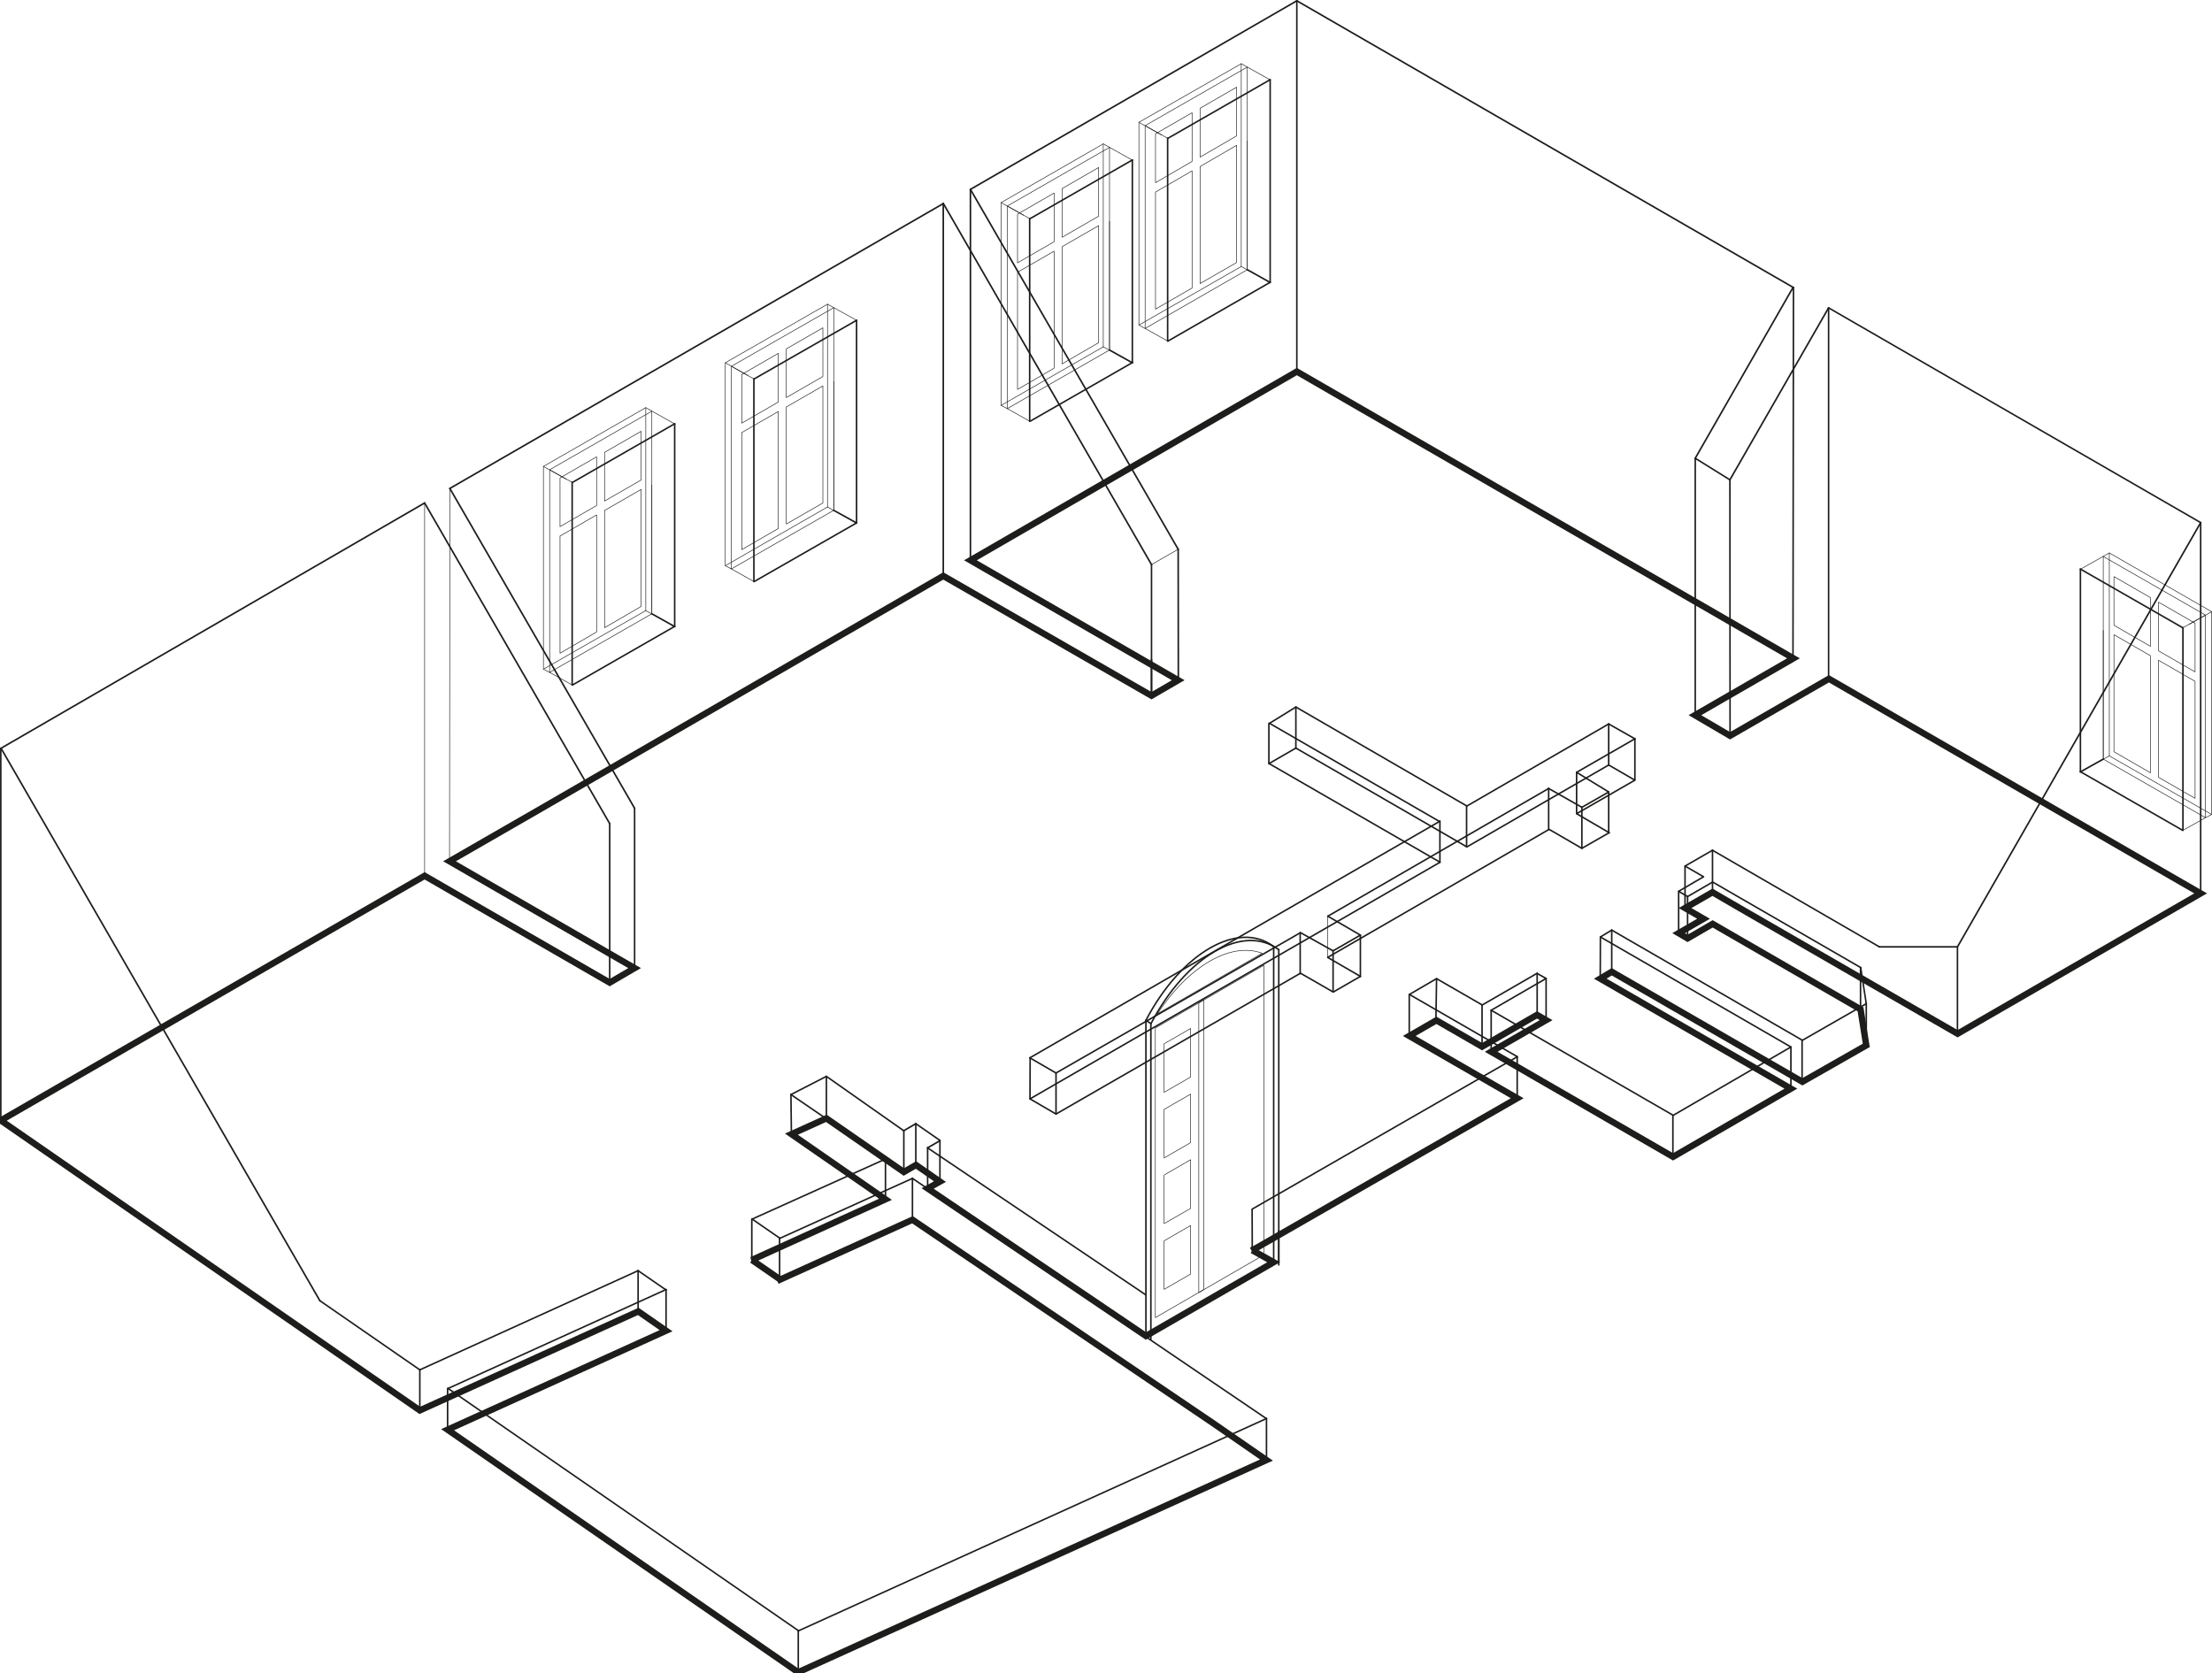 <?xml version="1.0" encoding="utf-8"?>
<!-- Generator: Adobe Illustrator 21.1.0, SVG Export Plug-In . SVG Version: 6.00 Build 0)  -->
<svg version="1.1" id="Warstwa_1" xmlns="http://www.w3.org/2000/svg"  x="0px" y="0px"
	 viewBox="0 0 1385.2 1047.8" style="enable-background:new 0 0 1385.2 1047.8;" xml:space="preserve">
<style type="text/css">
	.st0{fill:none;stroke:#1D1D1B;stroke-width:0.96;stroke-linecap:round;stroke-linejoin:round;}
	.st1{fill:none;stroke:#1D1D1B;stroke-width:0.24;stroke-linecap:round;stroke-linejoin:round;}
	.st2{fill:none;stroke:#1D1D1B;stroke-width:0.99;stroke-linecap:round;stroke-linejoin:round;}
	.st3{fill:none;stroke:#1D1D1B;stroke-width:0.36;stroke-linecap:round;stroke-linejoin:round;}
	.st4{fill:none;stroke:#1D1D1B;stroke-width:0.97;stroke-linecap:round;stroke-linejoin:round;}
	.st5{fill:none;stroke:#1D1D1B;stroke-linecap:round;stroke-linejoin:round;}
	.st6{fill:none;stroke:#1D1D1B;stroke-linecap:round;stroke-linejoin:bevel;}
	.st7{fill:none;stroke:#1D1D1B;stroke-width:6.32;stroke-linecap:round;stroke-linejoin:bevel;}
	.st8{fill:none;stroke:#1D1D1B;stroke-width:4;}
</style>
<title>Zasób 9</title>
<g id="Warstwa_2">
	<g id="Warstwa_1-2">
		<line class="st0" x1="717.6" y1="811" x2="580.9" y2="718.9"/>
		<polyline class="st0" points="851.8,585.7 834.8,595.5 814.4,584.1 661.3,672 		"/>
		<polyline class="st0" points="851.9,611.5 831.4,599.6 970.1,519.4 990.6,531.3 1007.7,521.5 		"/>
		<line class="st0" x1="852" y1="585.7" x2="831.5" y2="573.8"/>
		<polyline class="st0" points="1072.4,532.5 1055.2,542.4 1066.8,549.1 1051.2,558.2 1056.8,561.5 1072.5,552.4 1165.1,605.9 		"/>
		<polyline class="st0" points="1007.7,521.5 987.3,509.6 1023.8,488.6 1007.4,479.1 		"/>
		<path class="st0" d="M1378.1,536.4"/>
		<path class="st0" d="M1225.9,624.3"/>
		<line class="st0" x1="1072.4" y1="532.5" x2="1176.9" y2="593"/>
		<path class="st0" d="M1070.5,453.2"/>
		<line class="st0" x1="1378.1" y1="327.3" x2="1145.1" y2="192.8"/>
		<path class="st0" d="M616.6,356"/>
		<path class="st0" d="M1122,198"/>
		<line class="st0" x1="901.7" y1="514.3" x2="644.9" y2="662.5"/>
		<path class="st0" d="M266.3,548.7"/>
		<line class="st0" x1="566" y1="708.2" x2="517.5" y2="674.1"/>
		<line class="st0" x1="554.2" y1="725.8" x2="495.3" y2="685.5"/>
		<line class="st0" x1="470.9" y1="763.4" x2="488.4" y2="775.5"/>
		<line class="st0" x1="488.2" y1="775.6" x2="571.4" y2="738"/>
		<line class="st0" x1="471" y1="763.5" x2="554.2" y2="726"/>
		<line class="st0" x1="262.9" y1="857.9" x2="399.6" y2="795.8"/>
		<line class="st0" x1="399.6" y1="795.8" x2="417.1" y2="807.9"/>
		<line class="st0" x1="280.5" y1="869.5" x2="499.9" y2="1021.2"/>
		<line class="st0" x1="499.9" y1="1021.4" x2="793.1" y2="888.4"/>
		<path class="st0" d="M581.1,533.5"/>
		<line class="st1" x1="552.6" y1="749.8" x2="521.4" y2="728.2"/>
		<path class="st1" d="M399.2,605.8"/>
		<line class="st1" x1="948.4" y1="688.8" x2="936.8" y2="695.4"/>
		<line class="st1" x1="901.7" y1="640.2" x2="911.8" y2="646.1"/>
		<line class="st1" x1="1126.4" y1="676.2" x2="1116.6" y2="670.5"/>
		<polyline class="st0" points="933.8,632.7 1047.8,698.5 1121.5,655.7 1002.2,586.8 1009.3,582.5 		"/>
		<polyline class="st0" points="784.2,757.2 950.2,661.8 882.6,622.8 899.6,612.9 928.2,629.4 		"/>
		<polyline class="st0" points="1009.3,582.5 1128.7,651.5 1168.7,628.6 1165.2,606.1 		"/>
		<line class="st1" x1="901.8" y1="614.2" x2="911.8" y2="620.1"/>
		<polyline class="st0" points="928.2,629.4 962.5,609.6 968.2,612.8 933.8,632.7 		"/>
		<line class="st0" x1="812.1" y1="232.8" x2="812.1" y2="0.5"/>
		<line class="st0" x1="1122.8" y1="412.1" x2="1123.1" y2="180.1"/>
		<line class="st0" x1="721.1" y1="435.7" x2="721.1" y2="413"/>
		<line class="st2" x1="590.7" y1="360.7" x2="590.7" y2="127.5"/>
		<line class="st2" x1="607.7" y1="350.9" x2="607.7" y2="118.6"/>
		<line class="st3" x1="737.8" y1="344" x2="721.1" y2="353.6"/>
		<line class="st3" x1="281.5" y1="539.4" x2="281.7" y2="305.9"/>
		<line class="st3" x1="265.9" y1="548.5" x2="265.9" y2="315"/>
		<line class="st0" x1="1145.1" y1="425.5" x2="1145.1" y2="192.8"/>
		<line class="st0" x1="1168.7" y1="654.1" x2="1168.7" y2="628.6"/>
		<line class="st0" x1="1165.1" y1="633" x2="1165.1" y2="605.9"/>
		<line class="st0" x1="1128.5" y1="677.5" x2="1128.5" y2="651.5"/>
		<line class="st0" x1="1225.8" y1="647.4" x2="1225.8" y2="593"/>
		<line class="st0" x1="1121.5" y1="681.7" x2="1121.5" y2="655.7"/>
		<line class="st0" x1="1047.6" y1="724.5" x2="1047.6" y2="698.5"/>
		<line class="st0" x1="814.2" y1="609.8" x2="814.2" y2="584.1"/>
		<line class="st0" x1="834.8" y1="621.1" x2="834.8" y2="595.4"/>
		<line class="st0" x1="851.9" y1="611.5" x2="851.9" y2="585.8"/>
		<line class="st0" x1="499.9" y1="1047.1" x2="499.9" y2="1021.4"/>
		<line class="st0" x1="280.3" y1="895.4" x2="280.3" y2="869.7"/>
		<line class="st0" x1="800.8" y1="790.1" x2="800.8" y2="770.7"/>
		<line class="st0" x1="417.1" y1="833.4" x2="417.1" y2="807.6"/>
		<line class="st0" x1="399.6" y1="821.3" x2="399.6" y2="795.8"/>
		<line class="st0" x1="0.5" y1="701.6" x2="0.5" y2="468.7"/>
		<line class="st0" x1="262.9" y1="883.3" x2="262.9" y2="857.9"/>
		<path class="st0" d="M573.6,742.5"/>
		<path class="st0" d="M573.6,762.5"/>
		<line class="st4" x1="470.8" y1="789.1" x2="470.8" y2="763.6"/>
		<line class="st0" x1="554.5" y1="751.3" x2="554.5" y2="725"/>
		<line class="st0" x1="573.5" y1="729.5" x2="573.5" y2="703.8"/>
		<line class="st0" x1="495.6" y1="710.5" x2="495.3" y2="685.5"/>
		<line class="st0" x1="517.5" y1="700.4" x2="517.5" y2="674.7"/>
		<line class="st0" x1="566" y1="733.6" x2="566" y2="707.9"/>
		<line class="st3" x1="831.4" y1="599.6" x2="831.4" y2="573.9"/>
		<line class="st0" x1="918.4" y1="530.3" x2="918.4" y2="504.6"/>
		<line class="st0" x1="901.7" y1="540" x2="901.7" y2="514.3"/>
		<line class="st0" x1="950.1" y1="687.6" x2="950.1" y2="661.8"/>
		<line class="st0" x1="793.1" y1="914.2" x2="793.1" y2="888.4"/>
		<line class="st0" x1="882.5" y1="648.8" x2="882.5" y2="622.8"/>
		<line class="st0" x1="899.2" y1="639" x2="899.6" y2="612.9"/>
		<line class="st0" x1="928.1" y1="655.6" x2="928.1" y2="629.6"/>
		<line class="st0" x1="962.6" y1="635.6" x2="962.6" y2="609.5"/>
		<line class="st0" x1="968.2" y1="639" x2="968.2" y2="612.8"/>
		<line class="st0" x1="1002.1" y1="612.8" x2="1002.2" y2="586.8"/>
		<line class="st0" x1="1009.3" y1="608.6" x2="1009.3" y2="582.5"/>
		<line class="st0" x1="1055.2" y1="568.7" x2="1055.2" y2="542.4"/>
		<line class="st0" x1="1051.2" y1="584.4" x2="1051.2" y2="558.2"/>
		<line class="st0" x1="1056.8" y1="587.5" x2="1056.8" y2="561.5"/>
		<line class="st0" x1="1072.4" y1="558.9" x2="1072.4" y2="532.5"/>
		<line class="st0" x1="1061.6" y1="447.9" x2="1061.6" y2="287"/>
		<line class="st0" x1="1083.4" y1="460.8" x2="1083.3" y2="300.5"/>
		<line class="st0" x1="1023.8" y1="488.4" x2="1023.8" y2="462.7"/>
		<line class="st0" x1="1007.4" y1="521.6" x2="1007.4" y2="496"/>
		<line class="st0" x1="987.3" y1="509.4" x2="987.3" y2="483.7"/>
		<line class="st0" x1="969.8" y1="519.5" x2="969.8" y2="493.8"/>
		<line class="st0" x1="990.6" y1="531.3" x2="990.6" y2="505.6"/>
		<line class="st0" x1="933.8" y1="658.7" x2="933.8" y2="632.7"/>
		<line class="st0" x1="1378.1" y1="559" x2="1378.1" y2="327.3"/>
		<line class="st5" x1="573.6" y1="703.7" x2="566" y2="708.1"/>
		<line class="st5" x1="588.6" y1="714.4" x2="581" y2="718.8"/>
		<line class="st0" x1="588.6" y1="714.2" x2="573.6" y2="703.8"/>
		<line class="st0" x1="800.8" y1="792.2" x2="800.8" y2="594.7"/>
		<line class="st0" x1="784.2" y1="783.1" x2="784.1" y2="757.6"/>
		<line class="st4" x1="720.7" y1="838.7" x2="720.7" y2="641"/>
		<line class="st0" x1="717.6" y1="836.7" x2="717.6" y2="639"/>
		<line class="st0" x1="797.6" y1="790.5" x2="797.6" y2="592.9"/>
		<path class="st0" d="M717.6,639c22.1-42.2,57.9-62.9,80-46.2"/>
		<path class="st3" d="M724.8,634.9l65.6-37.9C770.8,589.7,744.4,604.9,724.8,634.9z"/>
		<polygon class="st3" points="791.5,785.9 723.5,825.2 723.5,643.8 791.5,604.5 		"/>
		<polygon class="st3" points="753.9,807.6 750.7,809.5 750.7,628.1 753.9,626.2 		"/>
		<polygon class="st3" points="745.6,674.5 729,684.1 729,653.7 745.6,644.1 		"/>
		<polygon class="st3" points="745.6,715.6 729,725.2 729,694.8 745.6,685.2 		"/>
		<polygon class="st3" points="745.6,756.8 729,766.3 729,735.9 745.6,726.3 		"/>
		<polygon class="st3" points="745.6,797.9 729,807.5 729,777.1 745.6,767.5 		"/>
		<line class="st0" x1="720.7" y1="641" x2="717.6" y2="639.1"/>
		<path class="st0" d="M720.8,641c22.1-42.2,57.9-62.9,80-46.2"/>
		<line class="st0" x1="709.1" y1="227.2" x2="694.8" y2="219.2"/>
		<line class="st0" x1="644.8" y1="263.8" x2="644.8" y2="136.9"/>
		<polyline class="st3" points="694.8,138.6 694.8,219.2 630.8,255.9 644.8,263.8 		"/>
		<line class="st3" x1="709.1" y1="100.3" x2="690.9" y2="90.1"/>
		<line class="st3" x1="630.8" y1="255.9" x2="626.9" y2="253.9"/>
		<line class="st3" x1="709.1" y1="227.3" x2="690.9" y2="217.2"/>
		<polyline class="st3" points="694.8,92.3 630.8,129 644.8,136.9 		"/>
		<polyline class="st3" points="690.9,90.1 626.9,126.9 641,134.8 		"/>
		<line class="st0" x1="709.1" y1="227.1" x2="645.1" y2="263.8"/>
		<line class="st0" x1="709.1" y1="100.2" x2="645.1" y2="136.9"/>
		<line class="st0" x1="709.1" y1="227.2" x2="709.1" y2="100.2"/>
		<line class="st3" x1="690.9" y1="217.2" x2="690.9" y2="90.2"/>
		<line class="st3" x1="694.8" y1="219.3" x2="694.8" y2="92.3"/>
		<line class="st3" x1="630.8" y1="255.9" x2="630.8" y2="129.3"/>
		<line class="st3" x1="626.9" y1="253.8" x2="626.9" y2="126.8"/>
		<line class="st3" x1="690.9" y1="217.2" x2="626.9" y2="253.9"/>
		<polygon class="st3" points="688,214.6 665.1,227.9 665.1,154.5 688,141.3 		"/>
		<polygon class="st3" points="660.1,230.6 637.2,243.9 637.2,170.5 660.1,157.3 		"/>
		<polygon class="st3" points="688,135.4 665.1,148.6 665.1,118.1 688,104.9 		"/>
		<polygon class="st3" points="660.1,151.4 637.2,164.6 637.2,134.1 660.1,120.9 		"/>
		<line class="st0" x1="536.4" y1="327.5" x2="522.1" y2="319.6"/>
		<line class="st0" x1="472.1" y1="364.2" x2="472.1" y2="237.3"/>
		<polyline class="st3" points="522.1,238.9 522.1,319.6 458,356.3 472.1,364.2 		"/>
		<line class="st3" x1="536.4" y1="200.6" x2="518.2" y2="190.5"/>
		<line class="st3" x1="458" y1="356.3" x2="454.2" y2="354.3"/>
		<line class="st3" x1="536.4" y1="327.7" x2="518.2" y2="317.5"/>
		<polyline class="st3" points="522.1,192.7 458,229.4 472.1,237.3 		"/>
		<polyline class="st3" points="518.2,190.5 454.2,227.2 468.2,235.1 		"/>
		<line class="st0" x1="536.4" y1="327.5" x2="472.3" y2="364.2"/>
		<line class="st0" x1="536.4" y1="200.6" x2="472.3" y2="237.3"/>
		<line class="st0" x1="536.4" y1="327.5" x2="536.4" y2="200.6"/>
		<line class="st3" x1="518.2" y1="317.5" x2="518.2" y2="190.6"/>
		<line class="st3" x1="522.1" y1="319.7" x2="522.1" y2="192.7"/>
		<line class="st3" x1="458" y1="356.3" x2="458" y2="229.7"/>
		<line class="st3" x1="454.2" y1="354.2" x2="454.2" y2="227.2"/>
		<line class="st3" x1="518.2" y1="317.5" x2="454.2" y2="354.3"/>
		<polygon class="st3" points="515.3,315 492.4,328.2 492.4,254.9 515.3,241.7 		"/>
		<polygon class="st3" points="487.4,331 464.5,344.2 464.5,270.9 487.4,257.7 		"/>
		<polygon class="st3" points="515.3,235.8 492.4,249 492.4,218.5 515.3,205.3 		"/>
		<polygon class="st3" points="487.4,251.8 464.5,265 464.5,234.5 487.4,221.3 		"/>
		<line class="st0" x1="422.5" y1="392.4" x2="408.2" y2="384.4"/>
		<line class="st0" x1="358.3" y1="429" x2="358.3" y2="302.1"/>
		<polyline class="st3" points="408.2,303.8 408.2,384.4 344.2,421.1 358.3,429 		"/>
		<line class="st3" x1="422.5" y1="265.5" x2="404.4" y2="255.3"/>
		<line class="st3" x1="344.2" y1="421.1" x2="340.3" y2="419.1"/>
		<line class="st3" x1="422.5" y1="392.5" x2="404.4" y2="382.4"/>
		<polyline class="st3" points="408.2,257.5 344.2,294.2 358.3,302.1 		"/>
		<polyline class="st3" points="404.4,255.3 340.3,292.1 354.4,300 		"/>
		<line class="st0" x1="422.5" y1="392.3" x2="358.5" y2="429"/>
		<line class="st0" x1="422.5" y1="265.4" x2="358.5" y2="302.1"/>
		<line class="st0" x1="422.5" y1="392.4" x2="422.5" y2="265.4"/>
		<line class="st3" x1="404.4" y1="382.4" x2="404.4" y2="255.4"/>
		<line class="st3" x1="408.2" y1="384.5" x2="408.2" y2="257.5"/>
		<line class="st3" x1="344.2" y1="421.1" x2="344.2" y2="294.5"/>
		<line class="st3" x1="340.3" y1="419" x2="340.3" y2="292"/>
		<line class="st3" x1="404.4" y1="382.4" x2="340.3" y2="419.1"/>
		<polygon class="st3" points="401.5,379.8 378.6,393.1 378.6,319.7 401.5,306.5 		"/>
		<polygon class="st3" points="373.6,395.8 350.7,409.1 350.7,335.7 373.6,322.5 		"/>
		<polygon class="st3" points="401.5,300.6 378.6,313.8 378.6,283.3 401.5,270.1 		"/>
		<polygon class="st3" points="373.6,316.6 350.7,329.8 350.7,299.3 373.6,286.1 		"/>
		<line class="st0" x1="1302.8" y1="483.4" x2="1317.1" y2="475.4"/>
		<line class="st0" x1="1367" y1="520" x2="1367" y2="393.1"/>
		<polyline class="st3" points="1317.1,394.8 1317.1,475.4 1381.1,512.1 1367,520 		"/>
		<line class="st3" x1="1302.8" y1="356.5" x2="1320.9" y2="346.3"/>
		<line class="st3" x1="1381.1" y1="512.1" x2="1385" y2="510.1"/>
		<line class="st3" x1="1302.8" y1="483.5" x2="1320.9" y2="473.4"/>
		<polyline class="st3" points="1317.1,348.5 1381.1,385.2 1367,393.1 		"/>
		<polyline class="st3" points="1320.9,346.3 1385,383.1 1370.9,391 		"/>
		<line class="st0" x1="1302.8" y1="483.3" x2="1366.8" y2="520"/>
		<line class="st0" x1="1302.8" y1="356.4" x2="1366.8" y2="393.1"/>
		<line class="st0" x1="1302.8" y1="483.4" x2="1302.8" y2="356.4"/>
		<line class="st3" x1="1320.9" y1="473.4" x2="1320.9" y2="346.4"/>
		<line class="st3" x1="1317.1" y1="475.5" x2="1317.1" y2="348.5"/>
		<line class="st3" x1="1381.1" y1="512.1" x2="1381.1" y2="385.5"/>
		<line class="st3" x1="1385" y1="510" x2="1385" y2="383"/>
		<line class="st3" x1="1320.9" y1="473.4" x2="1385" y2="510.1"/>
		<polygon class="st3" points="1323.8,470.8 1346.7,484 1346.7,410.7 1323.8,397.5 		"/>
		<polygon class="st3" points="1351.7,486.8 1374.6,500 1374.6,426.7 1351.7,413.5 		"/>
		<polygon class="st3" points="1323.8,391.6 1346.7,404.8 1346.7,374.3 1323.8,361.1 		"/>
		<polygon class="st3" points="1351.7,407.6 1374.6,420.8 1374.6,390.3 1351.7,377.1 		"/>
		<line class="st0" x1="795.4" y1="176.9" x2="781.1" y2="168.9"/>
		<line class="st0" x1="731.2" y1="213.6" x2="731.2" y2="86.6"/>
		<polyline class="st3" points="781.1,88.3 781.1,168.9 717.1,205.7 731.2,213.6 		"/>
		<line class="st3" x1="795.4" y1="50" x2="777.3" y2="39.9"/>
		<line class="st3" x1="717.1" y1="205.7" x2="713.2" y2="203.6"/>
		<line class="st3" x1="795.4" y1="177" x2="777.3" y2="166.9"/>
		<polyline class="st3" points="781.1,42 717.1,78.7 731.2,86.6 		"/>
		<polyline class="st3" points="777.3,39.9 713.2,76.6 727.3,84.5 		"/>
		<line class="st0" x1="795.4" y1="176.8" x2="731.4" y2="213.6"/>
		<line class="st0" x1="795.4" y1="49.9" x2="731.4" y2="86.6"/>
		<line class="st0" x1="795.4" y1="176.9" x2="795.4" y2="50"/>
		<line class="st3" x1="777.3" y1="166.9" x2="777.3" y2="39.9"/>
		<line class="st3" x1="781.1" y1="169" x2="781.1" y2="42"/>
		<line class="st3" x1="717.1" y1="205.7" x2="717.1" y2="79"/>
		<line class="st3" x1="713.2" y1="203.5" x2="713.2" y2="76.5"/>
		<line class="st3" x1="777.3" y1="166.9" x2="713.2" y2="203.6"/>
		<polygon class="st3" points="774.4,164.4 751.5,177.6 751.5,104.3 774.4,91 		"/>
		<polygon class="st3" points="746.5,180.4 723.6,193.6 723.6,120.3 746.5,107 		"/>
		<polygon class="st3" points="774.4,85.1 751.5,98.4 751.5,67.8 774.4,54.6 		"/>
		<polygon class="st3" points="746.5,101.1 723.6,114.4 723.6,83.8 746.5,70.6 		"/>
		<line class="st0" x1="488.2" y1="801.5" x2="488.2" y2="775.4"/>
		<line class="st0" x1="661.3" y1="697.7" x2="661.3" y2="672"/>
		<line class="st0" x1="588.6" y1="739.8" x2="588.6" y2="714.2"/>
		<line class="st0" x1="580.9" y1="744.4" x2="580.9" y2="718.7"/>
		<line class="st0" x1="645" y1="688.2" x2="645.1" y2="662.6"/>
		<line class="st0" x1="661.3" y1="672" x2="644.9" y2="662.5"/>
		<line class="st0" x1="1061.6" y1="287" x2="1083.3" y2="300.5"/>
		<line class="st0" x1="1007.4" y1="453.4" x2="1023.8" y2="462.7"/>
		<line class="st0" x1="200.3" y1="814.6" x2="262.9" y2="857.9"/>
		<path class="st0" d="M0.3,491.8"/>
		<line class="st0" x1="571.4" y1="738" x2="793.1" y2="888.5"/>
		<line class="st0" x1="517.5" y1="674.1" x2="495.3" y2="685.5"/>
		<line class="st0" x1="571.4" y1="763.7" x2="571.4" y2="738"/>
		<line class="st0" x1="1007.4" y1="479.3" x2="1007.4" y2="453.4"/>
		<line class="st0" x1="969.8" y1="493.8" x2="831.5" y2="573.8"/>
		<line class="st0" x1="1023.8" y1="462.7" x2="987.3" y2="483.7"/>
		<line class="st0" x1="987.3" y1="483.7" x2="1007.4" y2="496"/>
		<line class="st0" x1="969.8" y1="493.8" x2="990.6" y2="505.6"/>
		<line class="st0" x1="1007.4" y1="496" x2="990.6" y2="505.6"/>
		<polyline class="st0" points="851.9,611.5 834.9,621.3 814.4,609.5 661.3,697.7 645,688.2 901.8,540 794.7,478.2 811.5,468.5
			"/>
		<polyline class="st0" points="1007.4,479.1 918.6,530.4 811.5,468.5 		"/>
		<line class="st0" x1="794.6" y1="453" x2="794.6" y2="478.3"/>
		<line class="st0" x1="811.5" y1="442.8" x2="811.5" y2="468.5"/>
		<line class="st0" x1="901.3" y1="514.4" x2="795" y2="453"/>
		<polyline class="st0" points="1007.4,453.4 918.6,504.8 811.5,442.8 		"/>
		<line class="st0" x1="795" y1="453" x2="811.5" y2="442.8"/>
		<line class="st0" x1="417.1" y1="807.6" x2="280.3" y2="869.7"/>
		<line class="st0" x1="397.4" y1="506.2" x2="397.4" y2="606.3"/>
		<line class="st0" x1="381.8" y1="515.8" x2="381.8" y2="615.4"/>
		<line class="st6" x1="812.1" y1="0.5" x2="1123.1" y2="180.1"/>
		<line class="st6" x1="1083.3" y1="300.5" x2="1145.1" y2="192.8"/>
		<polyline class="st6" points="1378.1,327.3 1225.8,593 1176.9,593 		"/>
		<line class="st6" x1="1061.6" y1="287" x2="1122.8" y2="180.1"/>
		<line class="st6" x1="590.7" y1="127.5" x2="281.7" y2="305.9"/>
		<line class="st6" x1="265.9" y1="315" x2="0.5" y2="468.7"/>
		<path class="st7" d="M590.7,360.7"/>
		<polygon class="st8" points="1083.4,460.8 1145.3,425.1 1248.9,484.9 1366.8,553 1378.1,559.5 1225.9,647.4 1089.6,568.8
			1072.4,558.8 1055.2,568.7 1066.8,575.4 1051.2,584.4 1056.8,587.7 1072.5,578.6 1165.1,632.1 1168.7,654.7 1128.7,677.5
			1009.3,608.6 1002.1,612.9 1121.5,681.8 1047.7,724.5 933.8,658.7 968.2,638.9 962.5,635.6 928.1,655.5 928.1,655.5 899.5,639
			882.5,648.8 950.1,687.8 784.1,783.1 784.2,783 797.6,790.5 717.6,836.7 580.9,744.3 588.6,740 573.6,729.6 566,734 517.5,700.4
			495.6,710.3 554.5,751.1 470.8,789.1 470.9,789.1 488.4,801.2 488.5,801.4 571.4,763.9 759.2,891 793.1,914.4 759.2,891
			793.1,914.4 499.8,1047.3 468,1025.3 280.3,895.4 417.1,833.4 399.7,821.3 262.9,883.3 211.6,847.8 0.5,701.7 265.9,548.5
			381.8,615.4 397.4,606.3 397.4,606.3 281.5,539.4 339.5,506 590.7,360.7 721.1,435.7 737.8,426 607.7,350.9 812.1,232.7
			1123.1,412.3 1061.4,447.9 		"/>
		<line class="st6" x1="812.1" y1="0.5" x2="607.7" y2="118.6"/>
		<path class="st0" d="M1145.1,192.8"/>
		<line class="st6" x1="200.3" y1="814.6" x2="0.8" y2="468.9"/>
		<line class="st6" x1="381.8" y1="515.8" x2="265.9" y2="315"/>
		<line class="st6" x1="397.4" y1="506.2" x2="281.7" y2="305.9"/>
		<line class="st6" x1="737.9" y1="426.1" x2="737.8" y2="344"/>
		<line class="st0" x1="721.1" y1="353.6" x2="721.1" y2="435.4"/>
		<line class="st6" x1="721.1" y1="353.6" x2="590.7" y2="127.4"/>
		<line class="st6" x1="737.8" y1="344" x2="607.7" y2="118.6"/>
	</g>
</g>
</svg>
